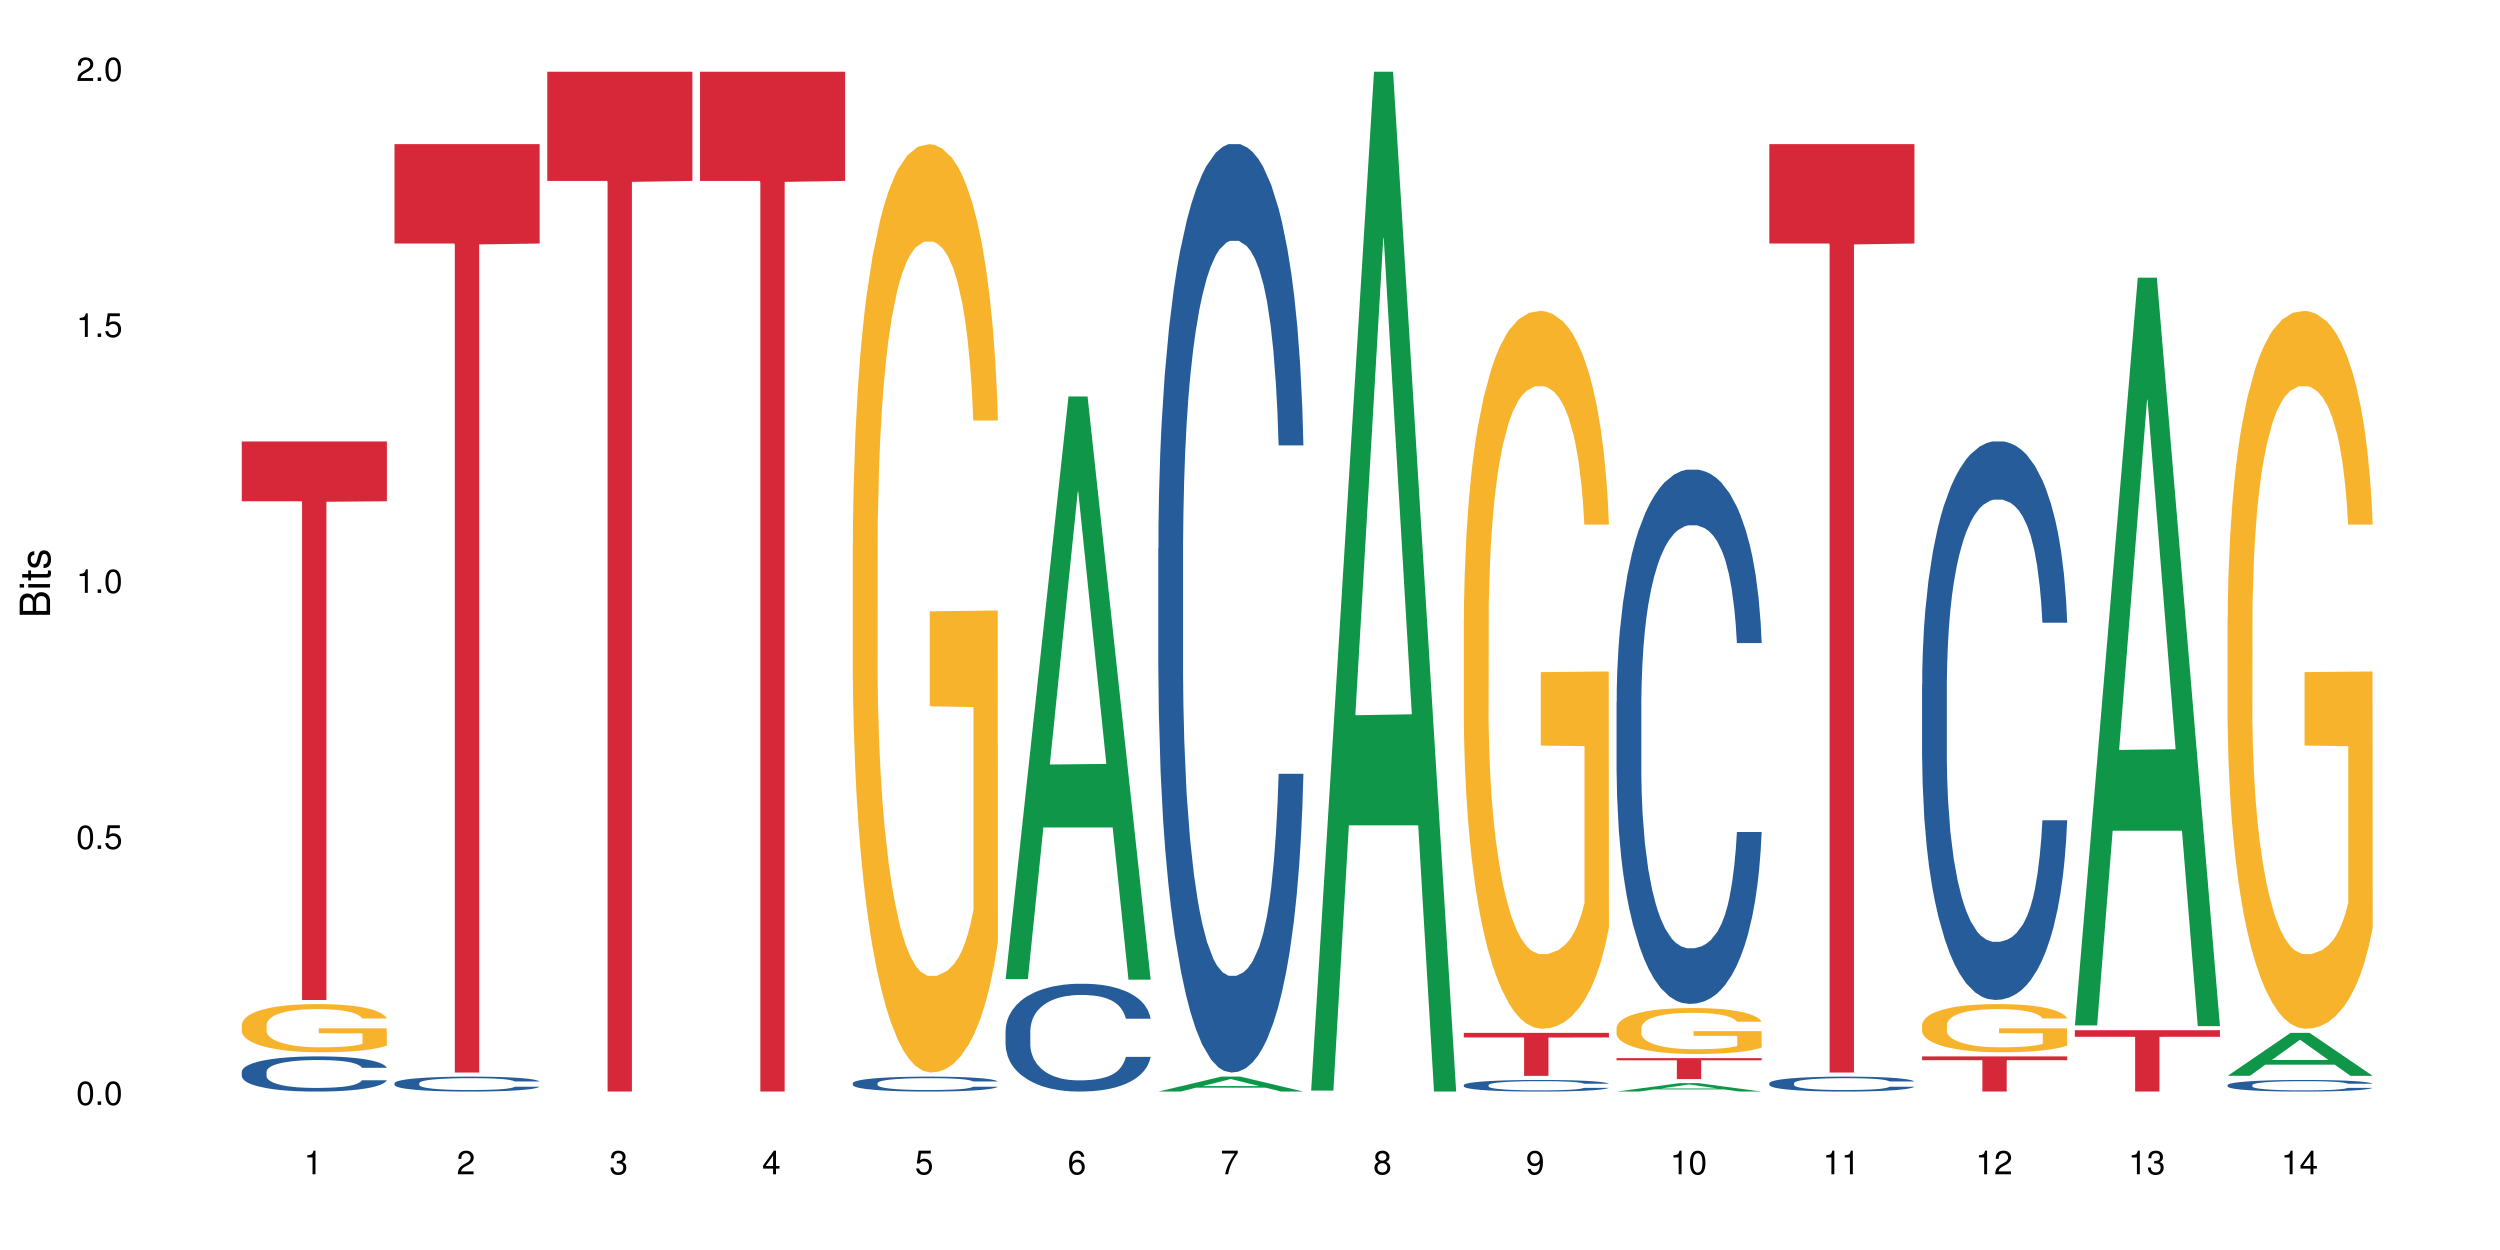<?xml version="1.0" encoding="UTF-8"?>
<svg xmlns="http://www.w3.org/2000/svg" xmlns:xlink="http://www.w3.org/1999/xlink" width="720pt" height="360pt" viewBox="0 0 720 360" version="1.1">
<defs>
<g>
<symbol overflow="visible" id="glyph0-0">
<path style="stroke:none;" d=""/>
</symbol>
<symbol overflow="visible" id="glyph0-1">
<path style="stroke:none;" d="M 2.641 -6.797 C 2 -6.797 1.422 -6.531 1.078 -6.047 C 0.641 -5.453 0.406 -4.547 0.406 -3.297 C 0.406 -1 1.188 0.219 2.641 0.219 C 4.078 0.219 4.859 -1 4.859 -3.234 C 4.859 -4.562 4.656 -5.438 4.203 -6.047 C 3.844 -6.531 3.281 -6.797 2.641 -6.797 Z M 2.641 -6.047 C 3.547 -6.047 4 -5.125 4 -3.312 C 4 -1.375 3.562 -0.484 2.625 -0.484 C 1.734 -0.484 1.281 -1.422 1.281 -3.281 C 1.281 -5.141 1.734 -6.047 2.641 -6.047 Z M 2.641 -6.047 "/>
</symbol>
<symbol overflow="visible" id="glyph0-2">
<path style="stroke:none;" d="M 1.828 -1 L 0.828 -1 L 0.828 0 L 1.828 0 Z M 1.828 -1 "/>
</symbol>
<symbol overflow="visible" id="glyph0-3">
<path style="stroke:none;" d="M 4.562 -6.797 L 1.062 -6.797 L 0.547 -3.094 L 1.328 -3.094 C 1.719 -3.562 2.047 -3.734 2.578 -3.734 C 3.484 -3.734 4.062 -3.109 4.062 -2.094 C 4.062 -1.125 3.484 -0.531 2.578 -0.531 C 1.828 -0.531 1.375 -0.906 1.188 -1.672 L 0.328 -1.672 C 0.453 -1.109 0.547 -0.844 0.75 -0.594 C 1.125 -0.078 1.828 0.219 2.594 0.219 C 3.969 0.219 4.922 -0.781 4.922 -2.219 C 4.922 -3.562 4.031 -4.484 2.719 -4.484 C 2.25 -4.484 1.859 -4.359 1.469 -4.062 L 1.734 -5.969 L 4.562 -5.969 Z M 4.562 -6.797 "/>
</symbol>
<symbol overflow="visible" id="glyph0-4">
<path style="stroke:none;" d="M 2.484 -4.844 L 2.484 0 L 3.328 0 L 3.328 -6.797 L 2.766 -6.797 C 2.469 -5.75 2.281 -5.609 0.984 -5.453 L 0.984 -4.844 Z M 2.484 -4.844 "/>
</symbol>
<symbol overflow="visible" id="glyph0-5">
<path style="stroke:none;" d="M 4.859 -0.828 L 1.281 -0.828 C 1.359 -1.391 1.672 -1.75 2.5 -2.234 L 3.469 -2.75 C 4.406 -3.266 4.906 -3.969 4.906 -4.812 C 4.906 -5.375 4.672 -5.906 4.266 -6.266 C 3.859 -6.625 3.375 -6.797 2.719 -6.797 C 1.859 -6.797 1.219 -6.5 0.844 -5.922 C 0.609 -5.562 0.5 -5.125 0.484 -4.438 L 1.328 -4.438 C 1.359 -4.906 1.406 -5.188 1.531 -5.406 C 1.75 -5.812 2.188 -6.062 2.703 -6.062 C 3.469 -6.062 4.031 -5.516 4.031 -4.781 C 4.031 -4.25 3.719 -3.797 3.125 -3.438 L 2.234 -2.938 C 0.812 -2.141 0.406 -1.5 0.328 0 L 4.859 0 Z M 4.859 -0.828 "/>
</symbol>
<symbol overflow="visible" id="glyph0-6">
<path style="stroke:none;" d="M 2.125 -3.125 L 2.578 -3.125 C 3.516 -3.125 3.984 -2.703 3.984 -1.891 C 3.984 -1.031 3.469 -0.531 2.578 -0.531 C 1.656 -0.531 1.203 -0.984 1.156 -1.969 L 0.312 -1.969 C 0.344 -1.422 0.438 -1.078 0.609 -0.766 C 0.953 -0.109 1.625 0.219 2.547 0.219 C 3.953 0.219 4.859 -0.609 4.859 -1.906 C 4.859 -2.766 4.516 -3.25 3.703 -3.516 C 4.344 -3.766 4.656 -4.25 4.656 -4.938 C 4.656 -6.109 3.875 -6.797 2.578 -6.797 C 1.203 -6.797 0.484 -6.047 0.453 -4.609 L 1.297 -4.609 C 1.312 -5.016 1.344 -5.25 1.453 -5.453 C 1.641 -5.828 2.062 -6.062 2.594 -6.062 C 3.344 -6.062 3.797 -5.625 3.797 -4.906 C 3.797 -4.422 3.609 -4.141 3.25 -3.984 C 3.016 -3.891 2.719 -3.844 2.125 -3.844 Z M 2.125 -3.125 "/>
</symbol>
<symbol overflow="visible" id="glyph0-7">
<path style="stroke:none;" d="M 3.141 -1.625 L 3.141 0 L 3.984 0 L 3.984 -1.625 L 4.984 -1.625 L 4.984 -2.391 L 3.984 -2.391 L 3.984 -6.797 L 3.359 -6.797 L 0.266 -2.516 L 0.266 -1.625 Z M 3.141 -2.391 L 1 -2.391 L 3.141 -5.359 Z M 3.141 -2.391 "/>
</symbol>
<symbol overflow="visible" id="glyph0-8">
<path style="stroke:none;" d="M 4.781 -5.031 C 4.609 -6.141 3.891 -6.797 2.844 -6.797 C 2.094 -6.797 1.422 -6.438 1.031 -5.828 C 0.609 -5.172 0.406 -4.344 0.406 -3.094 C 0.406 -1.953 0.578 -1.234 0.984 -0.625 C 1.359 -0.078 1.953 0.219 2.703 0.219 C 3.984 0.219 4.922 -0.734 4.922 -2.078 C 4.922 -3.344 4.062 -4.234 2.844 -4.234 C 2.172 -4.234 1.641 -3.969 1.281 -3.469 C 1.281 -5.125 1.828 -6.047 2.797 -6.047 C 3.391 -6.047 3.797 -5.672 3.938 -5.031 Z M 2.734 -3.484 C 3.547 -3.484 4.062 -2.922 4.062 -2 C 4.062 -1.156 3.484 -0.531 2.703 -0.531 C 1.922 -0.531 1.328 -1.188 1.328 -2.047 C 1.328 -2.891 1.906 -3.484 2.734 -3.484 Z M 2.734 -3.484 "/>
</symbol>
<symbol overflow="visible" id="glyph0-9">
<path style="stroke:none;" d="M 4.984 -6.797 L 0.438 -6.797 L 0.438 -5.969 L 4.109 -5.969 C 2.5 -3.656 1.828 -2.234 1.328 0 L 2.219 0 C 2.594 -2.172 3.453 -4.047 4.984 -6.094 Z M 4.984 -6.797 "/>
</symbol>
<symbol overflow="visible" id="glyph0-10">
<path style="stroke:none;" d="M 3.75 -3.578 C 4.453 -4 4.688 -4.344 4.688 -4.984 C 4.688 -6.047 3.844 -6.797 2.641 -6.797 C 1.438 -6.797 0.594 -6.047 0.594 -4.984 C 0.594 -4.359 0.828 -4.016 1.516 -3.578 C 0.734 -3.203 0.359 -2.641 0.359 -1.891 C 0.359 -0.641 1.297 0.219 2.641 0.219 C 3.984 0.219 4.922 -0.641 4.922 -1.875 C 4.922 -2.641 4.531 -3.203 3.75 -3.578 Z M 2.641 -6.047 C 3.359 -6.047 3.812 -5.625 3.812 -4.969 C 3.812 -4.344 3.344 -3.922 2.641 -3.922 C 1.922 -3.922 1.453 -4.344 1.453 -4.984 C 1.453 -5.625 1.922 -6.047 2.641 -6.047 Z M 2.641 -3.203 C 3.484 -3.203 4.062 -2.672 4.062 -1.875 C 4.062 -1.062 3.484 -0.531 2.625 -0.531 C 1.797 -0.531 1.219 -1.078 1.219 -1.875 C 1.219 -2.672 1.797 -3.203 2.641 -3.203 Z M 2.641 -3.203 "/>
</symbol>
<symbol overflow="visible" id="glyph0-11">
<path style="stroke:none;" d="M 0.516 -1.547 C 0.672 -0.438 1.406 0.219 2.438 0.219 C 3.188 0.219 3.859 -0.141 4.266 -0.75 C 4.688 -1.406 4.891 -2.25 4.891 -3.484 C 4.891 -4.625 4.703 -5.359 4.312 -5.953 C 3.938 -6.5 3.344 -6.797 2.594 -6.797 C 1.297 -6.797 0.359 -5.844 0.359 -4.516 C 0.359 -3.25 1.234 -2.344 2.453 -2.344 C 3.094 -2.344 3.562 -2.578 4.016 -3.109 C 4 -1.453 3.469 -0.531 2.5 -0.531 C 1.906 -0.531 1.484 -0.906 1.359 -1.547 Z M 2.578 -6.062 C 3.375 -6.062 3.969 -5.406 3.969 -4.531 C 3.969 -3.688 3.375 -3.094 2.547 -3.094 C 1.734 -3.094 1.234 -3.672 1.234 -4.578 C 1.234 -5.438 1.797 -6.062 2.578 -6.062 Z M 2.578 -6.062 "/>
</symbol>
<symbol overflow="visible" id="glyph1-0">
<path style="stroke:none;" d=""/>
</symbol>
<symbol overflow="visible" id="glyph1-1">
<path style="stroke:none;" d="M 0 -0.953 L 0 -4.891 C 0 -5.719 -0.234 -6.344 -0.734 -6.797 C -1.188 -7.234 -1.812 -7.469 -2.5 -7.469 C -3.547 -7.469 -4.188 -7 -4.625 -5.875 C -4.984 -6.672 -5.641 -7.094 -6.531 -7.094 C -7.156 -7.094 -7.734 -6.859 -8.141 -6.391 C -8.562 -5.938 -8.75 -5.344 -8.75 -4.5 L -8.75 -0.953 Z M -4.984 -2.062 L -7.766 -2.062 L -7.766 -4.219 C -7.766 -4.844 -7.688 -5.203 -7.453 -5.5 C -7.219 -5.812 -6.859 -5.969 -6.375 -5.969 C -5.906 -5.969 -5.531 -5.812 -5.297 -5.5 C -5.062 -5.203 -4.984 -4.844 -4.984 -4.219 Z M -0.984 -2.062 L -4 -2.062 L -4 -4.781 C -4 -5.328 -3.859 -5.688 -3.578 -5.953 C -3.297 -6.219 -2.922 -6.359 -2.484 -6.359 C -2.062 -6.359 -1.688 -6.219 -1.406 -5.953 C -1.109 -5.688 -0.984 -5.328 -0.984 -4.781 Z M -0.984 -2.062 "/>
</symbol>
<symbol overflow="visible" id="glyph1-2">
<path style="stroke:none;" d="M -6.281 -1.797 L -6.281 -0.797 L 0 -0.797 L 0 -1.797 Z M -8.75 -1.797 L -8.75 -0.797 L -7.484 -0.797 L -7.484 -1.797 Z M -8.75 -1.797 "/>
</symbol>
<symbol overflow="visible" id="glyph1-3">
<path style="stroke:none;" d="M -6.281 -3.047 L -6.281 -2.016 L -8.016 -2.016 L -8.016 -1.016 L -6.281 -1.016 L -6.281 -0.172 L -5.469 -0.172 L -5.469 -1.016 L -0.719 -1.016 C -0.078 -1.016 0.281 -1.453 0.281 -2.234 C 0.281 -2.469 0.25 -2.719 0.188 -3.047 L -0.641 -3.047 C -0.609 -2.922 -0.594 -2.766 -0.594 -2.562 C -0.594 -2.141 -0.719 -2.016 -1.156 -2.016 L -5.469 -2.016 L -5.469 -3.047 Z M -6.281 -3.047 "/>
</symbol>
<symbol overflow="visible" id="glyph1-4">
<path style="stroke:none;" d="M -4.531 -5.25 C -5.766 -5.25 -6.469 -4.422 -6.469 -2.969 C -6.469 -1.516 -5.719 -0.562 -4.547 -0.562 C -3.562 -0.562 -3.094 -1.062 -2.734 -2.562 L -2.516 -3.484 C -2.344 -4.188 -2.094 -4.469 -1.625 -4.469 C -1.047 -4.469 -0.641 -3.875 -0.641 -3 C -0.641 -2.453 -0.797 -2 -1.062 -1.75 C -1.25 -1.594 -1.422 -1.531 -1.875 -1.469 L -1.875 -0.406 C -0.422 -0.453 0.281 -1.266 0.281 -2.922 C 0.281 -4.5 -0.5 -5.516 -1.719 -5.516 C -2.656 -5.516 -3.172 -4.984 -3.469 -3.734 L -3.703 -2.766 C -3.891 -1.953 -4.156 -1.609 -4.594 -1.609 C -5.172 -1.609 -5.547 -2.125 -5.547 -2.938 C -5.547 -3.75 -5.203 -4.172 -4.531 -4.203 Z M -4.531 -5.25 "/>
</symbol>
</g>
</defs>
<g id="surface29770">
<rect x="0" y="0" width="720" height="360" style="fill:rgb(100%,100%,100%);fill-opacity:1;stroke:none;"/>
<path style=" stroke:none;fill-rule:nonzero;fill:rgb(14.51%,36.078%,60%);fill-opacity:1;" d="M 69.629 308.652 L 69.68 308.641 L 69.68 308.418 L 69.832 308.066 L 70.191 307.625 L 70.547 307.32 L 71.465 306.773 L 72.738 306.246 L 74.062 305.836 L 75.031 305.598 L 75.898 305.41 L 77.887 305.07 L 79.16 304.895 L 80.535 304.734 L 82.219 304.578 L 83.441 304.488 L 86.195 304.34 L 88.234 304.273 L 89.812 304.246 L 93.227 304.246 L 95.266 304.281 L 96.746 304.328 L 98.375 304.402 L 99.75 304.488 L 102.148 304.691 L 104.289 304.949 L 105.258 305.098 L 106.785 305.383 L 107.957 305.66 L 108.773 305.902 L 109.691 306.246 L 110.504 306.66 L 111.117 307.133 L 111.422 307.531 L 104.289 307.531 L 103.93 307.16 L 103.523 306.875 L 102.758 306.496 L 101.992 306.227 L 100.922 305.957 L 99.957 305.781 L 98.629 305.605 L 97.457 305.496 L 96.234 305.41 L 95.062 305.355 L 92.82 305.301 L 90.219 305.301 L 89.254 305.32 L 87.266 305.395 L 86.195 305.457 L 84.664 305.586 L 83.594 305.707 L 82.32 305.895 L 81.453 306.051 L 80.383 306.293 L 79.617 306.504 L 78.754 306.809 L 78.242 307.039 L 77.785 307.301 L 77.375 307.605 L 77.07 307.93 L 76.867 308.273 L 76.766 308.605 L 76.766 310.039 L 76.867 310.371 L 77.121 310.762 L 77.785 311.324 L 78.754 311.816 L 79.875 312.203 L 80.945 312.484 L 81.555 312.613 L 82.371 312.762 L 83.645 312.945 L 85.48 313.129 L 86.551 313.203 L 88.184 313.277 L 89.863 313.316 L 92.105 313.316 L 94.094 313.277 L 95.418 313.23 L 96.797 313.16 L 98.68 313 L 99.852 312.852 L 100.871 312.676 L 101.637 312.5 L 102.148 312.352 L 102.91 312.066 L 103.523 311.75 L 103.98 311.426 L 104.289 311.113 L 111.422 311.113 L 111.117 311.484 L 110.66 311.844 L 110.199 312.113 L 109.484 312.438 L 108.672 312.723 L 107.5 313.047 L 106.531 313.262 L 105.258 313.492 L 104.082 313.668 L 102.809 313.824 L 100.922 314.008 L 99.699 314.102 L 98.375 314.188 L 96.797 314.258 L 94.809 314.324 L 92.668 314.363 L 90.68 314.371 L 88.539 314.352 L 86.957 314.316 L 84.867 314.23 L 82.27 314.066 L 80.383 313.891 L 78.906 313.715 L 77.633 313.527 L 76.203 313.277 L 74.371 312.871 L 73.25 312.559 L 72.484 312.297 L 71.617 311.938 L 71.004 311.613 L 70.293 311.094 L 69.781 310.438 L 69.629 309.93 Z M 69.629 308.652 "/>
<path style=" stroke:none;fill-rule:nonzero;fill:rgb(96.863%,70.196%,16.863%);fill-opacity:1;" d="M 69.629 295.125 L 69.68 295.109 L 69.68 294.855 L 69.883 294.285 L 70.395 293.5 L 71.055 292.852 L 71.77 292.344 L 72.23 292.078 L 72.992 291.699 L 73.656 291.418 L 75.336 290.848 L 77.477 290.316 L 78.652 290.086 L 79.977 289.871 L 81.863 289.629 L 82.727 289.543 L 85.379 289.34 L 88.387 289.211 L 91.699 289.172 L 93.227 289.188 L 95.316 289.238 L 98.172 289.375 L 99.801 289.504 L 101.078 289.629 L 102.402 289.793 L 104.031 290.047 L 105.562 290.352 L 106.785 290.656 L 108.008 291.039 L 109.027 291.445 L 109.895 291.887 L 110.66 292.422 L 111.117 292.867 L 111.422 293.309 L 104.34 293.309 L 103.93 292.867 L 103.473 292.523 L 102.707 292.105 L 101.941 291.801 L 101.18 291.559 L 99.75 291.23 L 98.527 291.027 L 97 290.848 L 95.52 290.734 L 93.84 290.656 L 92.82 290.633 L 90.117 290.633 L 87.672 290.723 L 86.246 290.824 L 85.227 290.926 L 83.797 291.113 L 82.934 291.266 L 82.422 291.367 L 80.895 291.762 L 79.875 292.117 L 79.312 292.359 L 78.602 292.738 L 78.09 293.082 L 77.531 293.59 L 77.223 293.969 L 76.816 294.832 L 76.766 297.117 L 76.918 297.598 L 77.223 298.117 L 77.633 298.574 L 78.242 299.059 L 78.855 299.426 L 79.926 299.918 L 80.844 300.25 L 81.555 300.465 L 82.934 300.809 L 83.492 300.922 L 84.816 301.148 L 86.195 301.328 L 87.875 301.48 L 89.148 301.555 L 91.188 301.621 L 93.789 301.621 L 96.848 301.543 L 98.781 301.441 L 100.109 301.34 L 100.977 301.25 L 102.047 301.113 L 102.809 300.984 L 103.523 300.848 L 104.391 300.629 L 104.391 297.598 L 91.801 297.586 L 91.801 296.164 L 111.371 296.152 L 111.422 301.113 L 110.352 301.453 L 109.027 301.785 L 107.754 302.039 L 106.43 302.254 L 104.543 302.496 L 103.012 302.648 L 100.668 302.824 L 98.527 302.938 L 96.285 303.016 L 94.297 303.055 L 91.953 303.066 L 89.863 303.039 L 87.621 302.965 L 85.836 302.863 L 84.207 302.734 L 82.574 302.57 L 80.535 302.305 L 79.211 302.09 L 77.836 301.824 L 76.461 301.504 L 75.234 301.164 L 74.422 300.898 L 73.605 300.594 L 72.738 300.211 L 71.922 299.781 L 71.312 299.387 L 70.75 298.941 L 70.344 298.523 L 69.934 297.953 L 69.73 297.496 L 69.629 297.102 Z M 69.629 295.125 "/>
<path style=" stroke:none;fill-rule:nonzero;fill:rgb(83.922%,15.686%,22.353%);fill-opacity:1;" d="M 69.629 127.141 L 111.422 127.141 L 111.422 144.359 L 94.004 144.512 L 94.004 287.992 L 86.996 287.992 L 86.996 144.664 L 86.895 144.359 L 69.629 144.359 Z M 69.629 127.141 "/>
<path style=" stroke:none;fill-rule:nonzero;fill:rgb(14.51%,36.078%,60%);fill-opacity:1;" d="M 113.621 311.941 L 113.672 311.938 L 113.672 311.844 L 113.828 311.691 L 114.184 311.504 L 114.539 311.375 L 115.457 311.145 L 116.73 310.918 L 118.059 310.746 L 119.023 310.645 L 119.891 310.566 L 121.879 310.418 L 123.152 310.344 L 124.531 310.277 L 126.211 310.211 L 127.434 310.172 L 130.188 310.109 L 132.227 310.082 L 133.805 310.07 L 137.223 310.07 L 139.258 310.086 L 140.738 310.105 L 142.367 310.137 L 143.746 310.172 L 146.141 310.258 L 148.281 310.367 L 149.25 310.43 L 150.777 310.555 L 151.949 310.672 L 152.766 310.773 L 153.684 310.918 L 154.5 311.094 L 155.109 311.297 L 155.418 311.465 L 148.281 311.465 L 147.926 311.309 L 147.516 311.188 L 146.75 311.023 L 145.988 310.91 L 144.918 310.797 L 143.949 310.723 L 142.625 310.648 L 141.453 310.602 L 140.227 310.566 L 139.055 310.543 L 136.812 310.52 L 134.215 310.52 L 133.246 310.527 L 131.258 310.559 L 130.188 310.586 L 128.66 310.641 L 127.59 310.691 L 126.312 310.77 L 125.449 310.836 L 124.379 310.938 L 123.613 311.027 L 122.746 311.16 L 122.234 311.258 L 121.777 311.367 L 121.371 311.496 L 121.062 311.633 L 120.859 311.781 L 120.758 311.922 L 120.758 312.531 L 120.859 312.672 L 121.113 312.836 L 121.777 313.078 L 122.746 313.285 L 123.867 313.449 L 124.938 313.57 L 125.551 313.625 L 126.363 313.688 L 127.641 313.766 L 129.473 313.844 L 130.543 313.875 L 132.176 313.906 L 133.855 313.922 L 136.098 313.922 L 138.086 313.906 L 139.414 313.887 L 140.789 313.855 L 142.676 313.789 L 143.848 313.727 L 144.867 313.652 L 145.629 313.578 L 146.141 313.512 L 146.906 313.391 L 147.516 313.258 L 147.977 313.121 L 148.281 312.988 L 155.418 312.988 L 155.109 313.145 L 154.652 313.297 L 154.191 313.41 L 153.48 313.551 L 152.664 313.672 L 151.492 313.809 L 150.523 313.898 L 149.25 313.996 L 148.078 314.07 L 146.805 314.141 L 144.918 314.219 L 143.695 314.258 L 142.367 314.293 L 140.789 314.324 L 138.801 314.352 L 136.66 314.367 L 134.672 314.371 L 132.531 314.363 L 130.953 314.348 L 128.863 314.312 L 126.262 314.242 L 124.379 314.168 L 122.898 314.09 L 121.625 314.012 L 120.199 313.906 L 118.363 313.734 L 117.242 313.602 L 116.477 313.488 L 115.609 313.336 L 115 313.199 L 114.285 312.98 L 113.777 312.699 L 113.621 312.484 Z M 113.621 311.941 "/>
<path style=" stroke:none;fill-rule:nonzero;fill:rgb(83.922%,15.686%,22.353%);fill-opacity:1;" d="M 113.621 41.516 L 155.418 41.516 L 155.418 70.137 L 138 70.391 L 138 308.891 L 130.988 308.891 L 130.988 70.641 L 130.887 70.137 L 113.621 70.137 Z M 113.621 41.516 "/>
<path style=" stroke:none;fill-rule:nonzero;fill:rgb(83.922%,15.686%,22.353%);fill-opacity:1;" d="M 157.617 20.664 L 199.41 20.664 L 199.41 52.102 L 181.992 52.379 L 181.992 314.371 L 174.984 314.371 L 174.984 52.652 L 174.883 52.102 L 157.617 52.102 Z M 157.617 20.664 "/>
<path style=" stroke:none;fill-rule:nonzero;fill:rgb(83.922%,15.686%,22.353%);fill-opacity:1;" d="M 201.609 20.664 L 243.402 20.664 L 243.402 52.102 L 225.984 52.379 L 225.984 314.371 L 218.977 314.371 L 218.977 52.652 L 218.875 52.102 L 201.609 52.102 Z M 201.609 20.664 "/>
<path style=" stroke:none;fill-rule:nonzero;fill:rgb(14.51%,36.078%,60%);fill-opacity:1;" d="M 245.602 311.941 L 245.652 311.938 L 245.652 311.844 L 245.809 311.691 L 246.164 311.504 L 246.52 311.375 L 247.438 311.145 L 248.711 310.918 L 250.035 310.746 L 251.004 310.645 L 251.871 310.566 L 253.859 310.418 L 255.133 310.344 L 256.512 310.277 L 258.191 310.211 L 259.414 310.172 L 262.168 310.109 L 264.207 310.082 L 265.785 310.07 L 269.199 310.07 L 271.238 310.086 L 272.719 310.105 L 274.348 310.137 L 275.727 310.172 L 278.121 310.258 L 280.262 310.367 L 281.23 310.43 L 282.758 310.555 L 283.93 310.672 L 284.746 310.773 L 285.664 310.918 L 286.48 311.094 L 287.09 311.297 L 287.398 311.465 L 280.262 311.465 L 279.906 311.309 L 279.496 311.188 L 278.73 311.023 L 277.969 310.91 L 276.898 310.797 L 275.93 310.723 L 274.605 310.648 L 273.43 310.602 L 272.207 310.566 L 271.035 310.543 L 268.793 310.52 L 266.195 310.52 L 265.227 310.527 L 263.238 310.559 L 262.168 310.586 L 260.637 310.641 L 259.566 310.691 L 258.293 310.77 L 257.426 310.836 L 256.355 310.938 L 255.594 311.027 L 254.727 311.16 L 254.215 311.258 L 253.758 311.367 L 253.352 311.496 L 253.043 311.633 L 252.84 311.781 L 252.738 311.922 L 252.738 312.531 L 252.84 312.672 L 253.094 312.836 L 253.758 313.078 L 254.727 313.285 L 255.848 313.449 L 256.918 313.57 L 257.531 313.625 L 258.344 313.688 L 259.617 313.766 L 261.453 313.844 L 262.523 313.875 L 264.156 313.906 L 265.836 313.922 L 268.078 313.922 L 270.066 313.906 L 271.395 313.887 L 272.77 313.855 L 274.656 313.789 L 275.828 313.727 L 276.848 313.652 L 277.609 313.578 L 278.121 313.512 L 278.887 313.391 L 279.496 313.258 L 279.957 313.121 L 280.262 312.988 L 287.398 312.988 L 287.09 313.145 L 286.633 313.297 L 286.172 313.41 L 285.461 313.551 L 284.645 313.672 L 283.473 313.809 L 282.504 313.898 L 281.23 313.996 L 280.059 314.07 L 278.781 314.141 L 276.898 314.219 L 275.676 314.258 L 274.348 314.293 L 272.77 314.324 L 270.781 314.352 L 268.641 314.367 L 266.652 314.371 L 264.512 314.363 L 262.934 314.348 L 260.844 314.312 L 258.242 314.242 L 256.355 314.168 L 254.879 314.09 L 253.605 314.012 L 252.18 313.906 L 250.344 313.734 L 249.223 313.602 L 248.457 313.488 L 247.59 313.336 L 246.98 313.199 L 246.266 312.98 L 245.754 312.699 L 245.602 312.484 Z M 245.602 311.941 "/>
<path style=" stroke:none;fill-rule:nonzero;fill:rgb(96.863%,70.196%,16.863%);fill-opacity:1;" d="M 245.602 156.035 L 245.652 155.793 L 245.652 150.91 L 245.859 139.922 L 246.367 124.781 L 247.031 112.328 L 247.742 102.562 L 248.203 97.434 L 248.965 90.109 L 249.629 84.738 L 251.312 73.75 L 253.453 63.492 L 254.625 59.098 L 255.949 54.945 L 257.836 50.309 L 258.703 48.598 L 261.352 44.691 L 264.359 42.25 L 267.672 41.516 L 269.199 41.762 L 271.289 42.738 L 274.145 45.426 L 275.777 47.867 L 277.051 50.309 L 278.375 53.48 L 280.008 58.367 L 281.535 64.227 L 282.758 70.086 L 283.98 77.41 L 285 85.227 L 285.867 93.77 L 286.633 104.027 L 287.09 112.574 L 287.398 121.117 L 280.312 121.117 L 279.906 112.574 L 279.445 105.98 L 278.68 97.922 L 277.918 92.062 L 277.152 87.422 L 275.727 81.074 L 274.5 77.168 L 272.973 73.75 L 271.496 71.551 L 269.812 70.086 L 268.793 69.598 L 266.094 69.598 L 263.645 71.309 L 262.219 73.262 L 261.199 75.215 L 259.773 78.875 L 258.906 81.805 L 258.395 83.762 L 256.867 91.328 L 255.848 98.168 L 255.285 102.805 L 254.574 110.133 L 254.062 116.723 L 253.504 126.492 L 253.195 133.816 L 252.789 150.418 L 252.738 194.371 L 252.891 203.648 L 253.195 213.66 L 253.605 222.453 L 254.215 231.73 L 254.828 238.812 L 255.898 248.336 L 256.816 254.684 L 257.531 258.832 L 258.906 265.426 L 259.465 267.625 L 260.793 272.02 L 262.168 275.438 L 263.848 278.367 L 265.125 279.832 L 267.164 281.055 L 269.762 281.055 L 272.82 279.59 L 274.758 277.637 L 276.082 275.684 L 276.949 273.973 L 278.02 271.285 L 278.781 268.844 L 279.496 266.16 L 280.363 262.008 L 280.363 203.648 L 267.773 203.406 L 267.773 176.059 L 287.344 175.812 L 287.398 271.285 L 286.328 277.879 L 285 284.227 L 283.727 289.113 L 282.402 293.262 L 280.516 297.902 L 278.988 300.832 L 276.641 304.25 L 274.5 306.449 L 272.258 307.914 L 270.27 308.645 L 267.926 308.891 L 265.836 308.402 L 263.594 306.938 L 261.812 304.984 L 260.18 302.543 L 258.547 299.367 L 256.512 294.238 L 255.184 290.09 L 253.809 284.961 L 252.434 278.855 L 251.211 272.262 L 250.395 267.137 L 249.578 261.277 L 248.711 253.949 L 247.895 245.648 L 247.285 238.078 L 246.723 229.531 L 246.316 221.477 L 245.91 210.488 L 245.703 201.695 L 245.602 194.129 Z M 245.602 156.035 "/>
<path style=" stroke:none;fill-rule:nonzero;fill:rgb(6.275%,58.824%,28.235%);fill-opacity:1;" d="M 289.598 281.996 L 289.641 281.836 L 307.727 114.188 L 313.219 114.188 L 331.391 282.152 L 325.004 282.152 L 320.449 238.309 L 300.492 238.309 L 296.027 281.996 L 289.598 281.996 L 302.41 220.172 L 318.621 220.012 L 310.539 141.629 L 310.449 141.473 L 310.359 141.945 L 302.367 220.012 L 302.41 220.172 Z M 289.598 281.996 "/>
<path style=" stroke:none;fill-rule:nonzero;fill:rgb(14.51%,36.078%,60%);fill-opacity:1;" d="M 289.598 296.836 L 289.648 296.809 L 289.648 296.129 L 289.801 295.051 L 290.156 293.688 L 290.516 292.75 L 291.43 291.078 L 292.707 289.461 L 294.031 288.211 L 295 287.473 L 295.867 286.906 L 297.852 285.855 L 299.129 285.316 L 300.504 284.836 L 302.184 284.355 L 303.41 284.07 L 306.16 283.617 L 308.199 283.418 L 309.781 283.332 L 313.195 283.332 L 315.234 283.445 L 316.711 283.586 L 318.344 283.816 L 319.719 284.07 L 322.113 284.695 L 324.254 285.488 L 325.223 285.941 L 326.75 286.82 L 327.926 287.672 L 328.738 288.41 L 329.656 289.461 L 330.473 290.738 L 331.086 292.184 L 331.391 293.402 L 324.254 293.402 L 323.898 292.27 L 323.488 291.391 L 322.727 290.227 L 321.961 289.402 L 320.891 288.582 L 319.922 288.043 L 318.598 287.504 L 317.426 287.164 L 316.203 286.906 L 315.027 286.738 L 312.785 286.566 L 310.188 286.566 L 309.219 286.625 L 307.23 286.852 L 306.16 287.051 L 304.633 287.445 L 303.562 287.816 L 302.289 288.383 L 301.422 288.863 L 300.352 289.602 L 299.586 290.254 L 298.719 291.191 L 298.211 291.902 L 297.75 292.695 L 297.344 293.633 L 297.039 294.625 L 296.832 295.676 L 296.73 296.695 L 296.73 301.094 L 296.832 302.113 L 297.09 303.305 L 297.75 305.035 L 298.719 306.539 L 299.84 307.73 L 300.91 308.582 L 301.523 308.98 L 302.34 309.434 L 303.613 310 L 305.449 310.57 L 306.52 310.797 L 308.148 311.023 L 309.832 311.137 L 312.074 311.137 L 314.062 311.023 L 315.387 310.883 L 316.762 310.652 L 318.648 310.172 L 319.82 309.719 L 320.84 309.18 L 321.605 308.641 L 322.113 308.188 L 322.879 307.305 L 323.488 306.34 L 323.949 305.348 L 324.254 304.383 L 331.391 304.383 L 331.086 305.52 L 330.625 306.625 L 330.168 307.449 L 329.453 308.441 L 328.637 309.32 L 327.465 310.312 L 326.496 310.965 L 325.223 311.676 L 324.051 312.215 L 322.777 312.695 L 320.891 313.266 L 319.668 313.547 L 318.344 313.805 L 316.762 314.031 L 314.773 314.23 L 312.633 314.344 L 310.645 314.371 L 308.504 314.312 L 306.926 314.199 L 304.836 313.945 L 302.234 313.434 L 300.352 312.895 L 298.871 312.355 L 297.598 311.789 L 296.172 311.023 L 294.336 309.773 L 293.215 308.809 L 292.449 308.016 L 291.586 306.91 L 290.973 305.914 L 290.258 304.328 L 289.75 302.312 L 289.598 300.754 Z M 289.598 296.836 "/>
<path style=" stroke:none;fill-rule:nonzero;fill:rgb(6.275%,58.824%,28.235%);fill-opacity:1;" d="M 333.59 314.367 L 333.633 314.363 L 351.719 310.07 L 357.211 310.07 L 375.383 314.371 L 369 314.371 L 364.445 313.246 L 344.484 313.246 L 340.02 314.367 L 333.59 314.367 L 346.406 312.785 L 362.613 312.781 L 354.531 310.773 L 354.441 310.77 L 354.352 310.781 L 346.359 312.781 L 346.406 312.785 Z M 333.59 314.367 "/>
<path style=" stroke:none;fill-rule:nonzero;fill:rgb(14.51%,36.078%,60%);fill-opacity:1;" d="M 333.59 157.852 L 333.641 157.605 L 333.641 151.742 L 333.793 142.453 L 334.148 130.723 L 334.508 122.656 L 335.426 108.238 L 336.699 94.309 L 338.023 83.555 L 338.992 77.199 L 339.859 72.312 L 341.848 63.27 L 343.121 58.625 L 344.496 54.469 L 346.18 50.316 L 347.402 47.871 L 350.152 43.961 L 352.191 42.25 L 353.773 41.516 L 357.188 41.516 L 359.227 42.496 L 360.703 43.719 L 362.336 45.672 L 363.711 47.871 L 366.105 53.25 L 368.246 60.094 L 369.215 64.004 L 370.746 71.578 L 371.918 78.91 L 372.734 85.266 L 373.652 94.309 L 374.465 105.305 L 375.078 117.77 L 375.383 128.277 L 368.246 128.277 L 367.891 118.504 L 367.484 110.926 L 366.719 100.906 L 365.953 93.82 L 364.883 86.73 L 363.914 82.086 L 362.59 77.445 L 361.418 74.512 L 360.195 72.312 L 359.023 70.844 L 356.781 69.379 L 354.18 69.379 L 353.211 69.867 L 351.223 71.824 L 350.152 73.535 L 348.625 76.957 L 347.555 80.133 L 346.281 85.02 L 345.414 89.176 L 344.344 95.531 L 343.578 101.152 L 342.715 109.215 L 342.203 115.324 L 341.746 122.168 L 341.336 130.234 L 341.031 138.789 L 340.828 147.832 L 340.727 156.629 L 340.727 194.512 L 340.828 203.309 L 341.082 213.574 L 341.746 228.484 L 342.715 241.438 L 343.836 251.699 L 344.906 259.031 L 345.516 262.453 L 346.332 266.363 L 347.605 271.254 L 349.441 276.141 L 350.512 278.098 L 352.141 280.051 L 353.824 281.027 L 356.066 281.027 L 358.055 280.051 L 359.379 278.828 L 360.754 276.875 L 362.641 272.719 L 363.812 268.809 L 364.832 264.164 L 365.598 259.52 L 366.105 255.609 L 366.871 248.035 L 367.484 239.727 L 367.941 231.172 L 368.246 222.863 L 375.383 222.863 L 375.078 232.637 L 374.617 242.168 L 374.16 249.258 L 373.445 257.812 L 372.633 265.387 L 371.457 273.941 L 370.492 279.562 L 369.215 285.672 L 368.043 290.316 L 366.77 294.469 L 364.883 299.359 L 363.66 301.801 L 362.336 304.004 L 360.754 305.957 L 358.77 307.668 L 356.629 308.645 L 354.641 308.891 L 352.5 308.402 L 350.918 307.422 L 348.828 305.223 L 346.23 300.824 L 344.344 296.18 L 342.867 291.539 L 341.59 286.648 L 340.164 280.051 L 338.328 269.297 L 337.207 260.988 L 336.445 254.145 L 335.578 244.613 L 334.965 236.059 L 334.254 222.371 L 333.742 205.02 L 333.59 191.578 Z M 333.59 157.852 "/>
<path style=" stroke:none;fill-rule:nonzero;fill:rgb(6.275%,58.824%,28.235%);fill-opacity:1;" d="M 377.582 314.094 L 377.629 313.82 L 395.711 20.664 L 401.203 20.664 L 419.375 314.371 L 412.992 314.371 L 408.438 237.703 L 388.477 237.703 L 384.012 314.094 L 377.582 314.094 L 390.398 205.988 L 406.605 205.711 L 398.523 68.648 L 398.434 68.375 L 398.348 69.199 L 390.352 205.711 L 390.398 205.988 Z M 377.582 314.094 "/>
<path style=" stroke:none;fill-rule:nonzero;fill:rgb(14.51%,36.078%,60%);fill-opacity:1;" d="M 421.578 312.484 L 421.629 312.48 L 421.629 312.406 L 421.781 312.293 L 422.137 312.145 L 422.492 312.043 L 423.41 311.863 L 424.684 311.688 L 426.012 311.555 L 426.98 311.477 L 427.844 311.414 L 429.832 311.301 L 431.105 311.242 L 432.484 311.191 L 434.164 311.141 L 435.391 311.109 L 438.141 311.059 L 440.18 311.039 L 441.758 311.031 L 445.176 311.031 L 447.215 311.043 L 448.691 311.059 L 450.324 311.082 L 451.699 311.109 L 454.094 311.176 L 456.234 311.262 L 457.203 311.312 L 458.73 311.406 L 459.906 311.496 L 460.719 311.578 L 461.637 311.688 L 462.453 311.828 L 463.062 311.984 L 463.371 312.113 L 456.234 312.113 L 455.879 311.992 L 455.469 311.898 L 454.707 311.773 L 453.941 311.684 L 452.871 311.594 L 451.902 311.535 L 450.578 311.48 L 449.406 311.441 L 448.184 311.414 L 447.008 311.395 L 444.766 311.379 L 442.168 311.379 L 441.199 311.383 L 439.211 311.41 L 438.141 311.43 L 436.613 311.473 L 435.543 311.512 L 434.266 311.574 L 433.402 311.625 L 432.332 311.703 L 431.566 311.773 L 430.699 311.875 L 430.191 311.953 L 429.73 312.039 L 429.324 312.137 L 429.02 312.246 L 428.812 312.359 L 428.711 312.469 L 428.711 312.941 L 428.812 313.051 L 429.07 313.18 L 429.73 313.367 L 430.699 313.527 L 431.82 313.656 L 432.891 313.746 L 433.504 313.789 L 434.32 313.84 L 435.594 313.898 L 437.426 313.961 L 438.496 313.984 L 440.129 314.012 L 441.812 314.023 L 444.055 314.023 L 446.043 314.012 L 447.367 313.996 L 448.742 313.969 L 450.629 313.918 L 451.801 313.871 L 452.82 313.812 L 453.586 313.754 L 454.094 313.703 L 454.859 313.609 L 455.469 313.508 L 455.93 313.398 L 456.234 313.297 L 463.371 313.297 L 463.062 313.418 L 462.605 313.535 L 462.148 313.625 L 461.434 313.73 L 460.617 313.828 L 459.445 313.934 L 458.477 314.004 L 457.203 314.082 L 456.031 314.137 L 454.758 314.191 L 452.871 314.25 L 451.648 314.281 L 450.324 314.309 L 448.742 314.336 L 446.754 314.355 L 444.613 314.367 L 442.625 314.371 L 440.484 314.363 L 438.906 314.352 L 436.816 314.324 L 434.215 314.27 L 432.332 314.211 L 430.852 314.152 L 429.578 314.094 L 428.152 314.012 L 426.316 313.875 L 425.195 313.773 L 424.43 313.688 L 423.562 313.566 L 422.953 313.461 L 422.238 313.289 L 421.73 313.074 L 421.578 312.906 Z M 421.578 312.484 "/>
<path style=" stroke:none;fill-rule:nonzero;fill:rgb(96.863%,70.196%,16.863%);fill-opacity:1;" d="M 421.578 178.086 L 421.629 177.898 L 421.629 174.121 L 421.832 165.625 L 422.34 153.918 L 423.004 144.289 L 423.719 136.734 L 424.176 132.77 L 424.941 127.105 L 425.602 122.953 L 427.285 114.457 L 429.426 106.523 L 430.598 103.125 L 431.922 99.918 L 433.809 96.328 L 434.676 95.008 L 437.324 91.984 L 440.332 90.098 L 443.645 89.531 L 445.176 89.719 L 447.266 90.477 L 450.117 92.551 L 451.75 94.441 L 453.023 96.328 L 454.348 98.785 L 455.98 102.559 L 457.508 107.09 L 458.73 111.625 L 459.957 117.289 L 460.977 123.328 L 461.84 129.938 L 462.605 137.867 L 463.062 144.477 L 463.371 151.086 L 456.285 151.086 L 455.879 144.477 L 455.418 139.379 L 454.656 133.148 L 453.891 128.617 L 453.125 125.031 L 451.699 120.121 L 450.477 117.098 L 448.945 114.457 L 447.469 112.758 L 445.785 111.625 L 444.766 111.246 L 442.066 111.246 L 439.617 112.566 L 438.191 114.078 L 437.172 115.59 L 435.746 118.422 L 434.879 120.688 L 434.371 122.195 L 432.84 128.051 L 431.82 133.336 L 431.262 136.926 L 430.547 142.59 L 430.035 147.688 L 429.477 155.242 L 429.172 160.906 L 428.762 173.746 L 428.711 207.734 L 428.863 214.906 L 429.172 222.648 L 429.578 229.445 L 430.191 236.621 L 430.801 242.098 L 431.871 249.461 L 432.789 254.371 L 433.504 257.582 L 434.879 262.68 L 435.441 264.379 L 436.766 267.777 L 438.141 270.422 L 439.824 272.688 L 441.098 273.82 L 443.137 274.762 L 445.734 274.762 L 448.793 273.629 L 450.73 272.121 L 452.055 270.609 L 452.922 269.289 L 453.992 267.211 L 454.758 265.324 L 455.469 263.246 L 456.336 260.035 L 456.336 214.906 L 443.746 214.719 L 443.746 193.57 L 463.32 193.383 L 463.371 267.211 L 462.301 272.309 L 460.977 277.219 L 459.699 280.996 L 458.375 284.203 L 456.488 287.793 L 454.961 290.059 L 452.617 292.703 L 450.477 294.402 L 448.234 295.535 L 446.246 296.102 L 443.898 296.289 L 441.812 295.91 L 439.566 294.777 L 437.785 293.27 L 436.152 291.379 L 434.523 288.926 L 432.484 284.961 L 431.16 281.75 L 429.781 277.785 L 428.406 273.062 L 427.184 267.965 L 426.367 264 L 425.551 259.469 L 424.684 253.805 L 423.871 247.383 L 423.258 241.531 L 422.699 234.922 L 422.289 228.691 L 421.883 220.195 L 421.68 213.398 L 421.578 207.543 Z M 421.578 178.086 "/>
<path style=" stroke:none;fill-rule:nonzero;fill:rgb(83.922%,15.686%,22.353%);fill-opacity:1;" d="M 421.578 297.469 L 463.371 297.469 L 463.371 298.793 L 445.953 298.805 L 445.953 309.852 L 438.945 309.852 L 438.945 298.816 L 438.844 298.793 L 421.578 298.793 Z M 421.578 297.469 "/>
<path style=" stroke:none;fill-rule:nonzero;fill:rgb(6.275%,58.824%,28.235%);fill-opacity:1;" d="M 465.57 314.367 L 465.613 314.367 L 483.699 311.945 L 489.191 311.945 L 507.363 314.371 L 500.977 314.371 L 496.426 313.738 L 476.465 313.738 L 472 314.367 L 465.57 314.367 L 478.383 313.477 L 494.594 313.473 L 486.512 312.34 L 486.422 312.34 L 486.332 312.344 L 478.34 313.473 L 478.383 313.477 Z M 465.57 314.367 "/>
<path style=" stroke:none;fill-rule:nonzero;fill:rgb(14.51%,36.078%,60%);fill-opacity:1;" d="M 465.57 202.211 L 465.621 202.07 L 465.621 198.695 L 465.773 193.352 L 466.129 186.602 L 466.488 181.961 L 467.406 173.66 L 468.68 165.645 L 470.004 159.457 L 470.973 155.801 L 471.84 152.988 L 473.828 147.785 L 475.102 145.113 L 476.477 142.719 L 478.16 140.328 L 479.383 138.922 L 482.133 136.672 L 484.172 135.688 L 485.754 135.266 L 489.168 135.266 L 491.207 135.828 L 492.684 136.531 L 494.316 137.656 L 495.691 138.922 L 498.086 142.016 L 500.227 145.957 L 501.195 148.207 L 502.727 152.566 L 503.898 156.785 L 504.715 160.441 L 505.629 165.645 L 506.445 171.973 L 507.059 179.148 L 507.363 185.195 L 500.227 185.195 L 499.871 179.57 L 499.465 175.211 L 498.699 169.441 L 497.934 165.363 L 496.863 161.285 L 495.895 158.613 L 494.57 155.941 L 493.398 154.254 L 492.176 152.988 L 491.004 152.145 L 488.762 151.301 L 486.16 151.301 L 485.191 151.582 L 483.203 152.707 L 482.133 153.691 L 480.605 155.66 L 479.535 157.488 L 478.262 160.301 L 477.395 162.691 L 476.324 166.348 L 475.559 169.582 L 474.691 174.227 L 474.184 177.742 L 473.727 181.68 L 473.316 186.32 L 473.012 191.242 L 472.809 196.445 L 472.707 201.508 L 472.707 223.309 L 472.809 228.371 L 473.062 234.281 L 473.727 242.859 L 474.691 250.312 L 475.812 256.219 L 476.883 260.441 L 477.496 262.41 L 478.312 264.66 L 479.586 267.473 L 481.422 270.285 L 482.492 271.41 L 484.121 272.535 L 485.805 273.098 L 488.047 273.098 L 490.035 272.535 L 491.359 271.832 L 492.734 270.707 L 494.621 268.316 L 495.793 266.066 L 496.812 263.395 L 497.578 260.723 L 498.086 258.469 L 498.852 254.109 L 499.465 249.328 L 499.922 244.406 L 500.227 239.625 L 507.363 239.625 L 507.059 245.25 L 506.598 250.734 L 506.141 254.812 L 505.426 259.734 L 504.609 264.098 L 503.438 269.02 L 502.469 272.254 L 501.195 275.77 L 500.023 278.441 L 498.75 280.832 L 496.863 283.645 L 495.641 285.051 L 494.316 286.316 L 492.734 287.441 L 490.746 288.426 L 488.605 288.992 L 486.621 289.133 L 484.48 288.852 L 482.898 288.285 L 480.809 287.02 L 478.211 284.488 L 476.324 281.816 L 474.848 279.145 L 473.57 276.332 L 472.145 272.535 L 470.309 266.348 L 469.188 261.566 L 468.426 257.625 L 467.559 252.141 L 466.945 247.219 L 466.23 239.344 L 465.723 229.355 L 465.57 221.621 Z M 465.57 202.211 "/>
<path style=" stroke:none;fill-rule:nonzero;fill:rgb(96.863%,70.196%,16.863%);fill-opacity:1;" d="M 465.57 295.984 L 465.621 295.969 L 465.621 295.73 L 465.824 295.184 L 466.336 294.434 L 466.996 293.816 L 467.711 293.336 L 468.168 293.078 L 468.934 292.719 L 469.598 292.449 L 471.277 291.906 L 473.418 291.398 L 474.59 291.18 L 475.918 290.977 L 477.801 290.746 L 478.668 290.66 L 481.32 290.469 L 484.324 290.348 L 487.641 290.309 L 489.168 290.324 L 491.258 290.371 L 494.113 290.504 L 495.742 290.625 L 497.016 290.746 L 498.344 290.902 L 499.973 291.145 L 501.504 291.434 L 502.727 291.727 L 503.949 292.09 L 504.969 292.477 L 505.836 292.898 L 506.598 293.406 L 507.059 293.828 L 507.363 294.254 L 500.277 294.254 L 499.871 293.828 L 499.414 293.504 L 498.648 293.105 L 497.883 292.812 L 497.117 292.586 L 495.691 292.27 L 494.469 292.078 L 492.941 291.906 L 491.461 291.797 L 489.781 291.727 L 488.762 291.703 L 486.059 291.703 L 483.613 291.785 L 482.184 291.883 L 481.164 291.98 L 479.738 292.16 L 478.871 292.305 L 478.363 292.402 L 476.832 292.777 L 475.812 293.117 L 475.254 293.348 L 474.539 293.707 L 474.031 294.035 L 473.469 294.52 L 473.164 294.883 L 472.758 295.703 L 472.707 297.883 L 472.859 298.34 L 473.164 298.836 L 473.57 299.273 L 474.184 299.73 L 474.797 300.082 L 475.867 300.555 L 476.781 300.867 L 477.496 301.074 L 478.871 301.402 L 479.434 301.508 L 480.758 301.727 L 482.133 301.898 L 483.816 302.043 L 485.09 302.113 L 487.129 302.176 L 489.73 302.176 L 492.785 302.102 L 494.723 302.004 L 496.047 301.91 L 496.914 301.824 L 497.984 301.691 L 498.75 301.57 L 499.465 301.438 L 500.328 301.23 L 500.328 298.34 L 487.742 298.328 L 487.742 296.973 L 507.312 296.961 L 507.363 301.691 L 506.293 302.02 L 504.969 302.332 L 503.695 302.574 L 502.367 302.781 L 500.484 303.008 L 498.953 303.156 L 496.609 303.324 L 494.469 303.434 L 492.227 303.504 L 490.238 303.543 L 487.895 303.555 L 485.805 303.531 L 483.562 303.457 L 481.777 303.359 L 480.148 303.238 L 478.516 303.082 L 476.477 302.828 L 475.152 302.621 L 473.777 302.367 L 472.398 302.066 L 471.176 301.738 L 470.359 301.484 L 469.547 301.195 L 468.68 300.832 L 467.863 300.422 L 467.25 300.047 L 466.691 299.621 L 466.285 299.223 L 465.875 298.68 L 465.672 298.246 L 465.57 297.871 Z M 465.57 295.984 "/>
<path style=" stroke:none;fill-rule:nonzero;fill:rgb(83.922%,15.686%,22.353%);fill-opacity:1;" d="M 465.57 304.734 L 507.363 304.734 L 507.363 305.379 L 489.945 305.383 L 489.945 310.766 L 482.938 310.766 L 482.938 305.391 L 482.836 305.379 L 465.57 305.379 Z M 465.57 304.734 "/>
<path style=" stroke:none;fill-rule:nonzero;fill:rgb(14.51%,36.078%,60%);fill-opacity:1;" d="M 509.562 311.941 L 509.613 311.938 L 509.613 311.844 L 509.766 311.691 L 510.125 311.504 L 510.48 311.375 L 511.398 311.145 L 512.672 310.918 L 513.996 310.746 L 514.965 310.645 L 515.832 310.566 L 517.82 310.418 L 519.094 310.344 L 520.469 310.277 L 522.152 310.211 L 523.375 310.172 L 526.129 310.109 L 528.168 310.082 L 529.746 310.07 L 533.16 310.07 L 535.199 310.086 L 536.68 310.105 L 538.309 310.137 L 539.684 310.172 L 542.082 310.258 L 544.223 310.367 L 545.191 310.43 L 546.719 310.555 L 547.891 310.672 L 548.707 310.773 L 549.625 310.918 L 550.441 311.094 L 551.051 311.297 L 551.355 311.465 L 544.223 311.465 L 543.863 311.309 L 543.457 311.188 L 542.691 311.023 L 541.93 310.91 L 540.859 310.797 L 539.891 310.723 L 538.562 310.648 L 537.391 310.602 L 536.168 310.566 L 534.996 310.543 L 532.754 310.52 L 530.152 310.52 L 529.188 310.527 L 527.199 310.559 L 526.129 310.586 L 524.598 310.641 L 523.527 310.691 L 522.254 310.77 L 521.387 310.836 L 520.316 310.938 L 519.555 311.027 L 518.688 311.16 L 518.176 311.258 L 517.719 311.367 L 517.309 311.496 L 517.004 311.633 L 516.801 311.781 L 516.699 311.922 L 516.699 312.531 L 516.801 312.672 L 517.055 312.836 L 517.719 313.078 L 518.688 313.285 L 519.809 313.449 L 520.879 313.57 L 521.488 313.625 L 522.305 313.688 L 523.578 313.766 L 525.414 313.844 L 526.484 313.875 L 528.117 313.906 L 529.797 313.922 L 532.039 313.922 L 534.027 313.906 L 535.352 313.887 L 536.73 313.855 L 538.613 313.789 L 539.789 313.727 L 540.805 313.652 L 541.57 313.578 L 542.082 313.512 L 542.844 313.391 L 543.457 313.258 L 543.914 313.121 L 544.223 312.988 L 551.355 312.988 L 551.051 313.145 L 550.594 313.297 L 550.133 313.41 L 549.422 313.551 L 548.605 313.672 L 547.434 313.809 L 546.465 313.898 L 545.191 313.996 L 544.016 314.07 L 542.742 314.141 L 540.859 314.219 L 539.633 314.258 L 538.309 314.293 L 536.73 314.324 L 534.742 314.352 L 532.602 314.367 L 530.613 314.371 L 528.473 314.363 L 526.891 314.348 L 524.801 314.312 L 522.203 314.242 L 520.316 314.168 L 518.84 314.09 L 517.566 314.012 L 516.137 313.906 L 514.305 313.734 L 513.184 313.602 L 512.418 313.488 L 511.551 313.336 L 510.938 313.199 L 510.227 312.98 L 509.715 312.699 L 509.562 312.484 Z M 509.562 311.941 "/>
<path style=" stroke:none;fill-rule:nonzero;fill:rgb(83.922%,15.686%,22.353%);fill-opacity:1;" d="M 509.562 41.516 L 551.355 41.516 L 551.355 70.137 L 533.938 70.391 L 533.938 308.891 L 526.93 308.891 L 526.93 70.641 L 526.828 70.137 L 509.562 70.137 Z M 509.562 41.516 "/>
<path style=" stroke:none;fill-rule:nonzero;fill:rgb(14.51%,36.078%,60%);fill-opacity:1;" d="M 553.555 197.129 L 553.609 196.98 L 553.609 193.453 L 553.762 187.867 L 554.117 180.809 L 554.473 175.957 L 555.391 167.281 L 556.664 158.902 L 557.992 152.434 L 558.961 148.609 L 559.824 145.668 L 561.812 140.227 L 563.086 137.434 L 564.465 134.934 L 566.145 132.434 L 567.367 130.965 L 570.121 128.613 L 572.16 127.582 L 573.738 127.141 L 577.156 127.141 L 579.195 127.73 L 580.672 128.465 L 582.301 129.641 L 583.68 130.965 L 586.074 134.199 L 588.215 138.316 L 589.184 140.668 L 590.711 145.227 L 591.883 149.637 L 592.699 153.461 L 593.617 158.902 L 594.434 165.516 L 595.043 173.016 L 595.352 179.34 L 588.215 179.34 L 587.859 173.457 L 587.449 168.898 L 586.688 162.871 L 585.922 158.605 L 584.852 154.344 L 583.883 151.551 L 582.559 148.758 L 581.387 146.992 L 580.16 145.668 L 578.988 144.785 L 576.746 143.902 L 574.148 143.902 L 573.18 144.199 L 571.191 145.375 L 570.121 146.402 L 568.594 148.461 L 567.523 150.375 L 566.246 153.312 L 565.383 155.812 L 564.312 159.637 L 563.547 163.02 L 562.68 167.871 L 562.172 171.547 L 561.711 175.664 L 561.305 180.516 L 560.996 185.66 L 560.793 191.102 L 560.691 196.395 L 560.691 219.184 L 560.793 224.477 L 561.051 230.652 L 561.711 239.621 L 562.68 247.414 L 563.801 253.59 L 564.871 258 L 565.484 260.059 L 566.297 262.41 L 567.574 265.352 L 569.406 268.293 L 570.477 269.469 L 572.109 270.645 L 573.789 271.23 L 576.035 271.23 L 578.02 270.645 L 579.348 269.91 L 580.723 268.734 L 582.609 266.234 L 583.781 263.879 L 584.801 261.086 L 585.562 258.293 L 586.074 255.941 L 586.84 251.383 L 587.449 246.383 L 587.91 241.238 L 588.215 236.238 L 595.352 236.238 L 595.043 242.121 L 594.586 247.855 L 594.129 252.117 L 593.414 257.266 L 592.598 261.82 L 591.426 266.969 L 590.457 270.352 L 589.184 274.027 L 588.012 276.82 L 586.738 279.32 L 584.852 282.258 L 583.629 283.73 L 582.301 285.055 L 580.723 286.23 L 578.734 287.258 L 576.594 287.848 L 574.605 287.992 L 572.465 287.699 L 570.887 287.113 L 568.797 285.789 L 566.195 283.141 L 564.312 280.348 L 562.832 277.555 L 561.559 274.613 L 560.133 270.645 L 558.297 264.176 L 557.176 259.176 L 556.41 255.059 L 555.543 249.324 L 554.934 244.18 L 554.219 235.945 L 553.711 225.504 L 553.555 217.418 Z M 553.555 197.129 "/>
<path style=" stroke:none;fill-rule:nonzero;fill:rgb(96.863%,70.196%,16.863%);fill-opacity:1;" d="M 553.555 295.125 L 553.609 295.109 L 553.609 294.855 L 553.812 294.285 L 554.32 293.5 L 554.984 292.852 L 555.695 292.344 L 556.156 292.078 L 556.922 291.699 L 557.582 291.418 L 559.266 290.848 L 561.406 290.316 L 562.578 290.086 L 563.902 289.871 L 565.789 289.629 L 566.656 289.543 L 569.305 289.34 L 572.312 289.211 L 575.625 289.172 L 577.156 289.188 L 579.246 289.238 L 582.098 289.375 L 583.73 289.504 L 585.004 289.629 L 586.328 289.793 L 587.961 290.047 L 589.488 290.352 L 590.711 290.656 L 591.934 291.039 L 592.953 291.445 L 593.82 291.887 L 594.586 292.422 L 595.043 292.867 L 595.352 293.309 L 588.266 293.309 L 587.859 292.867 L 587.398 292.523 L 586.633 292.105 L 585.871 291.801 L 585.105 291.559 L 583.68 291.23 L 582.457 291.027 L 580.926 290.848 L 579.449 290.734 L 577.766 290.656 L 576.746 290.633 L 574.047 290.633 L 571.598 290.723 L 570.172 290.824 L 569.152 290.926 L 567.727 291.113 L 566.859 291.266 L 566.348 291.367 L 564.82 291.762 L 563.801 292.117 L 563.242 292.359 L 562.527 292.738 L 562.016 293.082 L 561.457 293.59 L 561.152 293.969 L 560.742 294.832 L 560.691 297.117 L 560.844 297.598 L 561.152 298.117 L 561.559 298.574 L 562.172 299.059 L 562.781 299.426 L 563.852 299.918 L 564.77 300.25 L 565.484 300.465 L 566.859 300.809 L 567.418 300.922 L 568.746 301.148 L 570.121 301.328 L 571.805 301.48 L 573.078 301.555 L 575.117 301.621 L 577.715 301.621 L 580.773 301.543 L 582.711 301.441 L 584.035 301.34 L 584.902 301.25 L 585.973 301.113 L 586.738 300.984 L 587.449 300.848 L 588.316 300.629 L 588.316 297.598 L 575.727 297.586 L 575.727 296.164 L 595.301 296.152 L 595.352 301.113 L 594.281 301.453 L 592.953 301.785 L 591.68 302.039 L 590.355 302.254 L 588.469 302.496 L 586.941 302.648 L 584.598 302.824 L 582.457 302.938 L 580.211 303.016 L 578.227 303.055 L 575.879 303.066 L 573.789 303.039 L 571.547 302.965 L 569.766 302.863 L 568.133 302.734 L 566.504 302.57 L 564.465 302.305 L 563.137 302.09 L 561.762 301.824 L 560.387 301.504 L 559.164 301.164 L 558.348 300.898 L 557.531 300.594 L 556.664 300.211 L 555.852 299.781 L 555.238 299.387 L 554.68 298.941 L 554.27 298.523 L 553.863 297.953 L 553.66 297.496 L 553.555 297.102 Z M 553.555 295.125 "/>
<path style=" stroke:none;fill-rule:nonzero;fill:rgb(83.922%,15.686%,22.353%);fill-opacity:1;" d="M 553.555 304.246 L 595.352 304.246 L 595.352 305.328 L 577.934 305.34 L 577.934 314.371 L 570.926 314.371 L 570.926 305.348 L 570.824 305.328 L 553.555 305.328 Z M 553.555 304.246 "/>
<path style=" stroke:none;fill-rule:nonzero;fill:rgb(6.275%,58.824%,28.235%);fill-opacity:1;" d="M 597.551 295.32 L 597.594 295.117 L 615.68 79.961 L 621.172 79.961 L 639.344 295.523 L 632.957 295.523 L 628.402 239.254 L 608.445 239.254 L 603.98 295.32 L 597.551 295.32 L 610.363 215.977 L 626.574 215.777 L 618.492 115.18 L 618.402 114.977 L 618.312 115.586 L 610.32 215.777 L 610.363 215.977 Z M 597.551 295.32 "/>
<path style=" stroke:none;fill-rule:nonzero;fill:rgb(83.922%,15.686%,22.353%);fill-opacity:1;" d="M 597.551 296.703 L 639.344 296.703 L 639.344 298.594 L 621.926 298.609 L 621.926 314.371 L 614.918 314.371 L 614.918 298.629 L 614.816 298.594 L 597.551 298.594 Z M 597.551 296.703 "/>
<path style=" stroke:none;fill-rule:nonzero;fill:rgb(6.275%,58.824%,28.235%);fill-opacity:1;" d="M 641.543 309.84 L 641.59 309.828 L 659.672 297.469 L 665.164 297.469 L 683.336 309.852 L 676.953 309.852 L 672.398 306.617 L 652.438 306.617 L 647.973 309.84 L 641.543 309.84 L 654.359 305.281 L 670.566 305.27 L 662.484 299.492 L 662.395 299.48 L 662.305 299.516 L 654.312 305.27 L 654.359 305.281 Z M 641.543 309.84 "/>
<path style=" stroke:none;fill-rule:nonzero;fill:rgb(14.51%,36.078%,60%);fill-opacity:1;" d="M 641.543 312.484 L 641.594 312.48 L 641.594 312.406 L 641.746 312.293 L 642.105 312.145 L 642.461 312.043 L 643.379 311.863 L 644.652 311.688 L 645.977 311.555 L 646.945 311.477 L 647.812 311.414 L 649.801 311.301 L 651.074 311.242 L 652.449 311.191 L 654.133 311.141 L 655.355 311.109 L 658.109 311.059 L 660.148 311.039 L 661.727 311.031 L 665.141 311.031 L 667.18 311.043 L 668.66 311.059 L 670.289 311.082 L 671.664 311.109 L 674.062 311.176 L 676.203 311.262 L 677.168 311.312 L 678.699 311.406 L 679.871 311.496 L 680.688 311.578 L 681.605 311.688 L 682.418 311.828 L 683.031 311.984 L 683.336 312.113 L 676.203 312.113 L 675.844 311.992 L 675.438 311.898 L 674.672 311.773 L 673.906 311.684 L 672.836 311.594 L 671.871 311.535 L 670.543 311.48 L 669.371 311.441 L 668.148 311.414 L 666.977 311.395 L 664.734 311.379 L 662.133 311.379 L 661.164 311.383 L 659.18 311.41 L 658.109 311.43 L 656.578 311.473 L 655.508 311.512 L 654.234 311.574 L 653.367 311.625 L 652.297 311.703 L 651.531 311.773 L 650.668 311.875 L 650.156 311.953 L 649.699 312.039 L 649.289 312.137 L 648.984 312.246 L 648.781 312.359 L 648.68 312.469 L 648.68 312.941 L 648.781 313.051 L 649.035 313.18 L 649.699 313.367 L 650.668 313.527 L 651.789 313.656 L 652.859 313.746 L 653.469 313.789 L 654.285 313.84 L 655.559 313.898 L 657.395 313.961 L 658.465 313.984 L 660.094 314.012 L 661.777 314.023 L 664.02 314.023 L 666.008 314.012 L 667.332 313.996 L 668.711 313.969 L 670.594 313.918 L 671.766 313.871 L 672.785 313.812 L 673.551 313.754 L 674.062 313.703 L 674.824 313.609 L 675.438 313.508 L 675.895 313.398 L 676.203 313.297 L 683.336 313.297 L 683.031 313.418 L 682.574 313.535 L 682.113 313.625 L 681.398 313.73 L 680.586 313.828 L 679.414 313.934 L 678.445 314.004 L 677.168 314.082 L 675.996 314.137 L 674.723 314.191 L 672.836 314.25 L 671.613 314.281 L 670.289 314.309 L 668.711 314.336 L 666.723 314.355 L 664.582 314.367 L 662.594 314.371 L 660.453 314.363 L 658.871 314.352 L 656.781 314.324 L 654.184 314.27 L 652.297 314.211 L 650.82 314.152 L 649.547 314.094 L 648.117 314.012 L 646.285 313.875 L 645.16 313.773 L 644.398 313.688 L 643.531 313.566 L 642.918 313.461 L 642.207 313.289 L 641.695 313.074 L 641.543 312.906 Z M 641.543 312.484 "/>
<path style=" stroke:none;fill-rule:nonzero;fill:rgb(96.863%,70.196%,16.863%);fill-opacity:1;" d="M 641.543 178.086 L 641.594 177.898 L 641.594 174.121 L 641.797 165.625 L 642.309 153.918 L 642.969 144.289 L 643.684 136.734 L 644.145 132.77 L 644.906 127.105 L 645.57 122.953 L 647.25 114.457 L 649.391 106.523 L 650.566 103.125 L 651.891 99.918 L 653.777 96.328 L 654.641 95.008 L 657.293 91.984 L 660.301 90.098 L 663.613 89.531 L 665.141 89.719 L 667.23 90.477 L 670.086 92.551 L 671.715 94.441 L 672.992 96.328 L 674.316 98.785 L 675.945 102.559 L 677.477 107.09 L 678.699 111.625 L 679.922 117.289 L 680.941 123.328 L 681.809 129.938 L 682.574 137.867 L 683.031 144.477 L 683.336 151.086 L 676.254 151.086 L 675.844 144.477 L 675.387 139.379 L 674.621 133.148 L 673.855 128.617 L 673.094 125.031 L 671.664 120.121 L 670.441 117.098 L 668.914 114.457 L 667.434 112.758 L 665.754 111.625 L 664.734 111.246 L 662.031 111.246 L 659.586 112.566 L 658.16 114.078 L 657.141 115.59 L 655.711 118.422 L 654.848 120.688 L 654.336 122.195 L 652.809 128.051 L 651.789 133.336 L 651.227 136.926 L 650.516 142.59 L 650.004 147.688 L 649.441 155.242 L 649.137 160.906 L 648.73 173.746 L 648.68 207.734 L 648.832 214.906 L 649.137 222.648 L 649.547 229.445 L 650.156 236.621 L 650.77 242.098 L 651.84 249.461 L 652.758 254.371 L 653.469 257.582 L 654.848 262.68 L 655.406 264.379 L 656.73 267.777 L 658.109 270.422 L 659.789 272.688 L 661.062 273.82 L 663.102 274.762 L 665.703 274.762 L 668.762 273.629 L 670.695 272.121 L 672.023 270.609 L 672.887 269.289 L 673.957 267.211 L 674.723 265.324 L 675.438 263.246 L 676.305 260.035 L 676.305 214.906 L 663.715 214.719 L 663.715 193.57 L 683.285 193.383 L 683.336 267.211 L 682.266 272.309 L 680.941 277.219 L 679.668 280.996 L 678.344 284.203 L 676.457 287.793 L 674.926 290.059 L 672.582 292.703 L 670.441 294.402 L 668.199 295.535 L 666.211 296.102 L 663.867 296.289 L 661.777 295.91 L 659.535 294.777 L 657.75 293.27 L 656.121 291.379 L 654.488 288.926 L 652.449 284.961 L 651.125 281.75 L 649.75 277.785 L 648.371 273.062 L 647.148 267.965 L 646.336 264 L 645.52 259.469 L 644.652 253.805 L 643.836 247.383 L 643.227 241.531 L 642.664 234.922 L 642.258 228.691 L 641.848 220.195 L 641.645 213.398 L 641.543 207.543 Z M 641.543 178.086 "/>
<g style="fill:rgb(0%,0%,0%);fill-opacity:1;">
  <use xlink:href="#glyph0-1" x="21.957" y="318.198"/>
  <use xlink:href="#glyph0-2" x="27.291" y="318.198"/>
  <use xlink:href="#glyph0-1" x="29.958" y="318.198"/>
</g>
<g style="fill:rgb(0%,0%,0%);fill-opacity:1;">
  <use xlink:href="#glyph0-1" x="21.957" y="244.476"/>
  <use xlink:href="#glyph0-2" x="27.291" y="244.476"/>
  <use xlink:href="#glyph0-3" x="29.958" y="244.476"/>
</g>
<g style="fill:rgb(0%,0%,0%);fill-opacity:1;">
  <use xlink:href="#glyph0-4" x="21.957" y="170.753"/>
  <use xlink:href="#glyph0-2" x="27.291" y="170.753"/>
  <use xlink:href="#glyph0-1" x="29.958" y="170.753"/>
</g>
<g style="fill:rgb(0%,0%,0%);fill-opacity:1;">
  <use xlink:href="#glyph0-4" x="21.957" y="97.034"/>
  <use xlink:href="#glyph0-2" x="27.291" y="97.034"/>
  <use xlink:href="#glyph0-3" x="29.958" y="97.034"/>
</g>
<g style="fill:rgb(0%,0%,0%);fill-opacity:1;">
  <use xlink:href="#glyph0-5" x="21.957" y="23.312"/>
  <use xlink:href="#glyph0-2" x="27.291" y="23.312"/>
  <use xlink:href="#glyph0-1" x="29.958" y="23.312"/>
</g>
<g style="fill:rgb(0%,0%,0%);fill-opacity:1;">
  <use xlink:href="#glyph0-4" x="87.527" y="338.19"/>
</g>
<g style="fill:rgb(0%,0%,0%);fill-opacity:1;">
  <use xlink:href="#glyph0-5" x="131.52" y="338.19"/>
</g>
<g style="fill:rgb(0%,0%,0%);fill-opacity:1;">
  <use xlink:href="#glyph0-6" x="175.512" y="338.19"/>
</g>
<g style="fill:rgb(0%,0%,0%);fill-opacity:1;">
  <use xlink:href="#glyph0-7" x="219.508" y="338.19"/>
</g>
<g style="fill:rgb(0%,0%,0%);fill-opacity:1;">
  <use xlink:href="#glyph0-3" x="263.5" y="338.19"/>
</g>
<g style="fill:rgb(0%,0%,0%);fill-opacity:1;">
  <use xlink:href="#glyph0-8" x="307.492" y="338.19"/>
</g>
<g style="fill:rgb(0%,0%,0%);fill-opacity:1;">
  <use xlink:href="#glyph0-9" x="351.488" y="338.19"/>
</g>
<g style="fill:rgb(0%,0%,0%);fill-opacity:1;">
  <use xlink:href="#glyph0-10" x="395.48" y="338.19"/>
</g>
<g style="fill:rgb(0%,0%,0%);fill-opacity:1;">
  <use xlink:href="#glyph0-11" x="439.473" y="338.19"/>
</g>
<g style="fill:rgb(0%,0%,0%);fill-opacity:1;">
  <use xlink:href="#glyph0-4" x="480.965" y="338.19"/>
  <use xlink:href="#glyph0-1" x="486.299" y="338.19"/>
</g>
<g style="fill:rgb(0%,0%,0%);fill-opacity:1;">
  <use xlink:href="#glyph0-4" x="524.961" y="338.19"/>
  <use xlink:href="#glyph0-4" x="530.295" y="338.19"/>
</g>
<g style="fill:rgb(0%,0%,0%);fill-opacity:1;">
  <use xlink:href="#glyph0-4" x="568.953" y="338.19"/>
  <use xlink:href="#glyph0-5" x="574.287" y="338.19"/>
</g>
<g style="fill:rgb(0%,0%,0%);fill-opacity:1;">
  <use xlink:href="#glyph0-4" x="612.945" y="338.19"/>
  <use xlink:href="#glyph0-6" x="618.279" y="338.19"/>
</g>
<g style="fill:rgb(0%,0%,0%);fill-opacity:1;">
  <use xlink:href="#glyph0-4" x="656.941" y="338.19"/>
  <use xlink:href="#glyph0-7" x="662.275" y="338.19"/>
</g>
<g style="fill:rgb(0%,0%,0%);fill-opacity:1;">
  <use xlink:href="#glyph1-1" x="14.412" y="178.016"/>
  <use xlink:href="#glyph1-2" x="14.412" y="170.012"/>
  <use xlink:href="#glyph1-3" x="14.412" y="167.348"/>
  <use xlink:href="#glyph1-4" x="14.412" y="164.012"/>
</g>
</g>
</svg>
